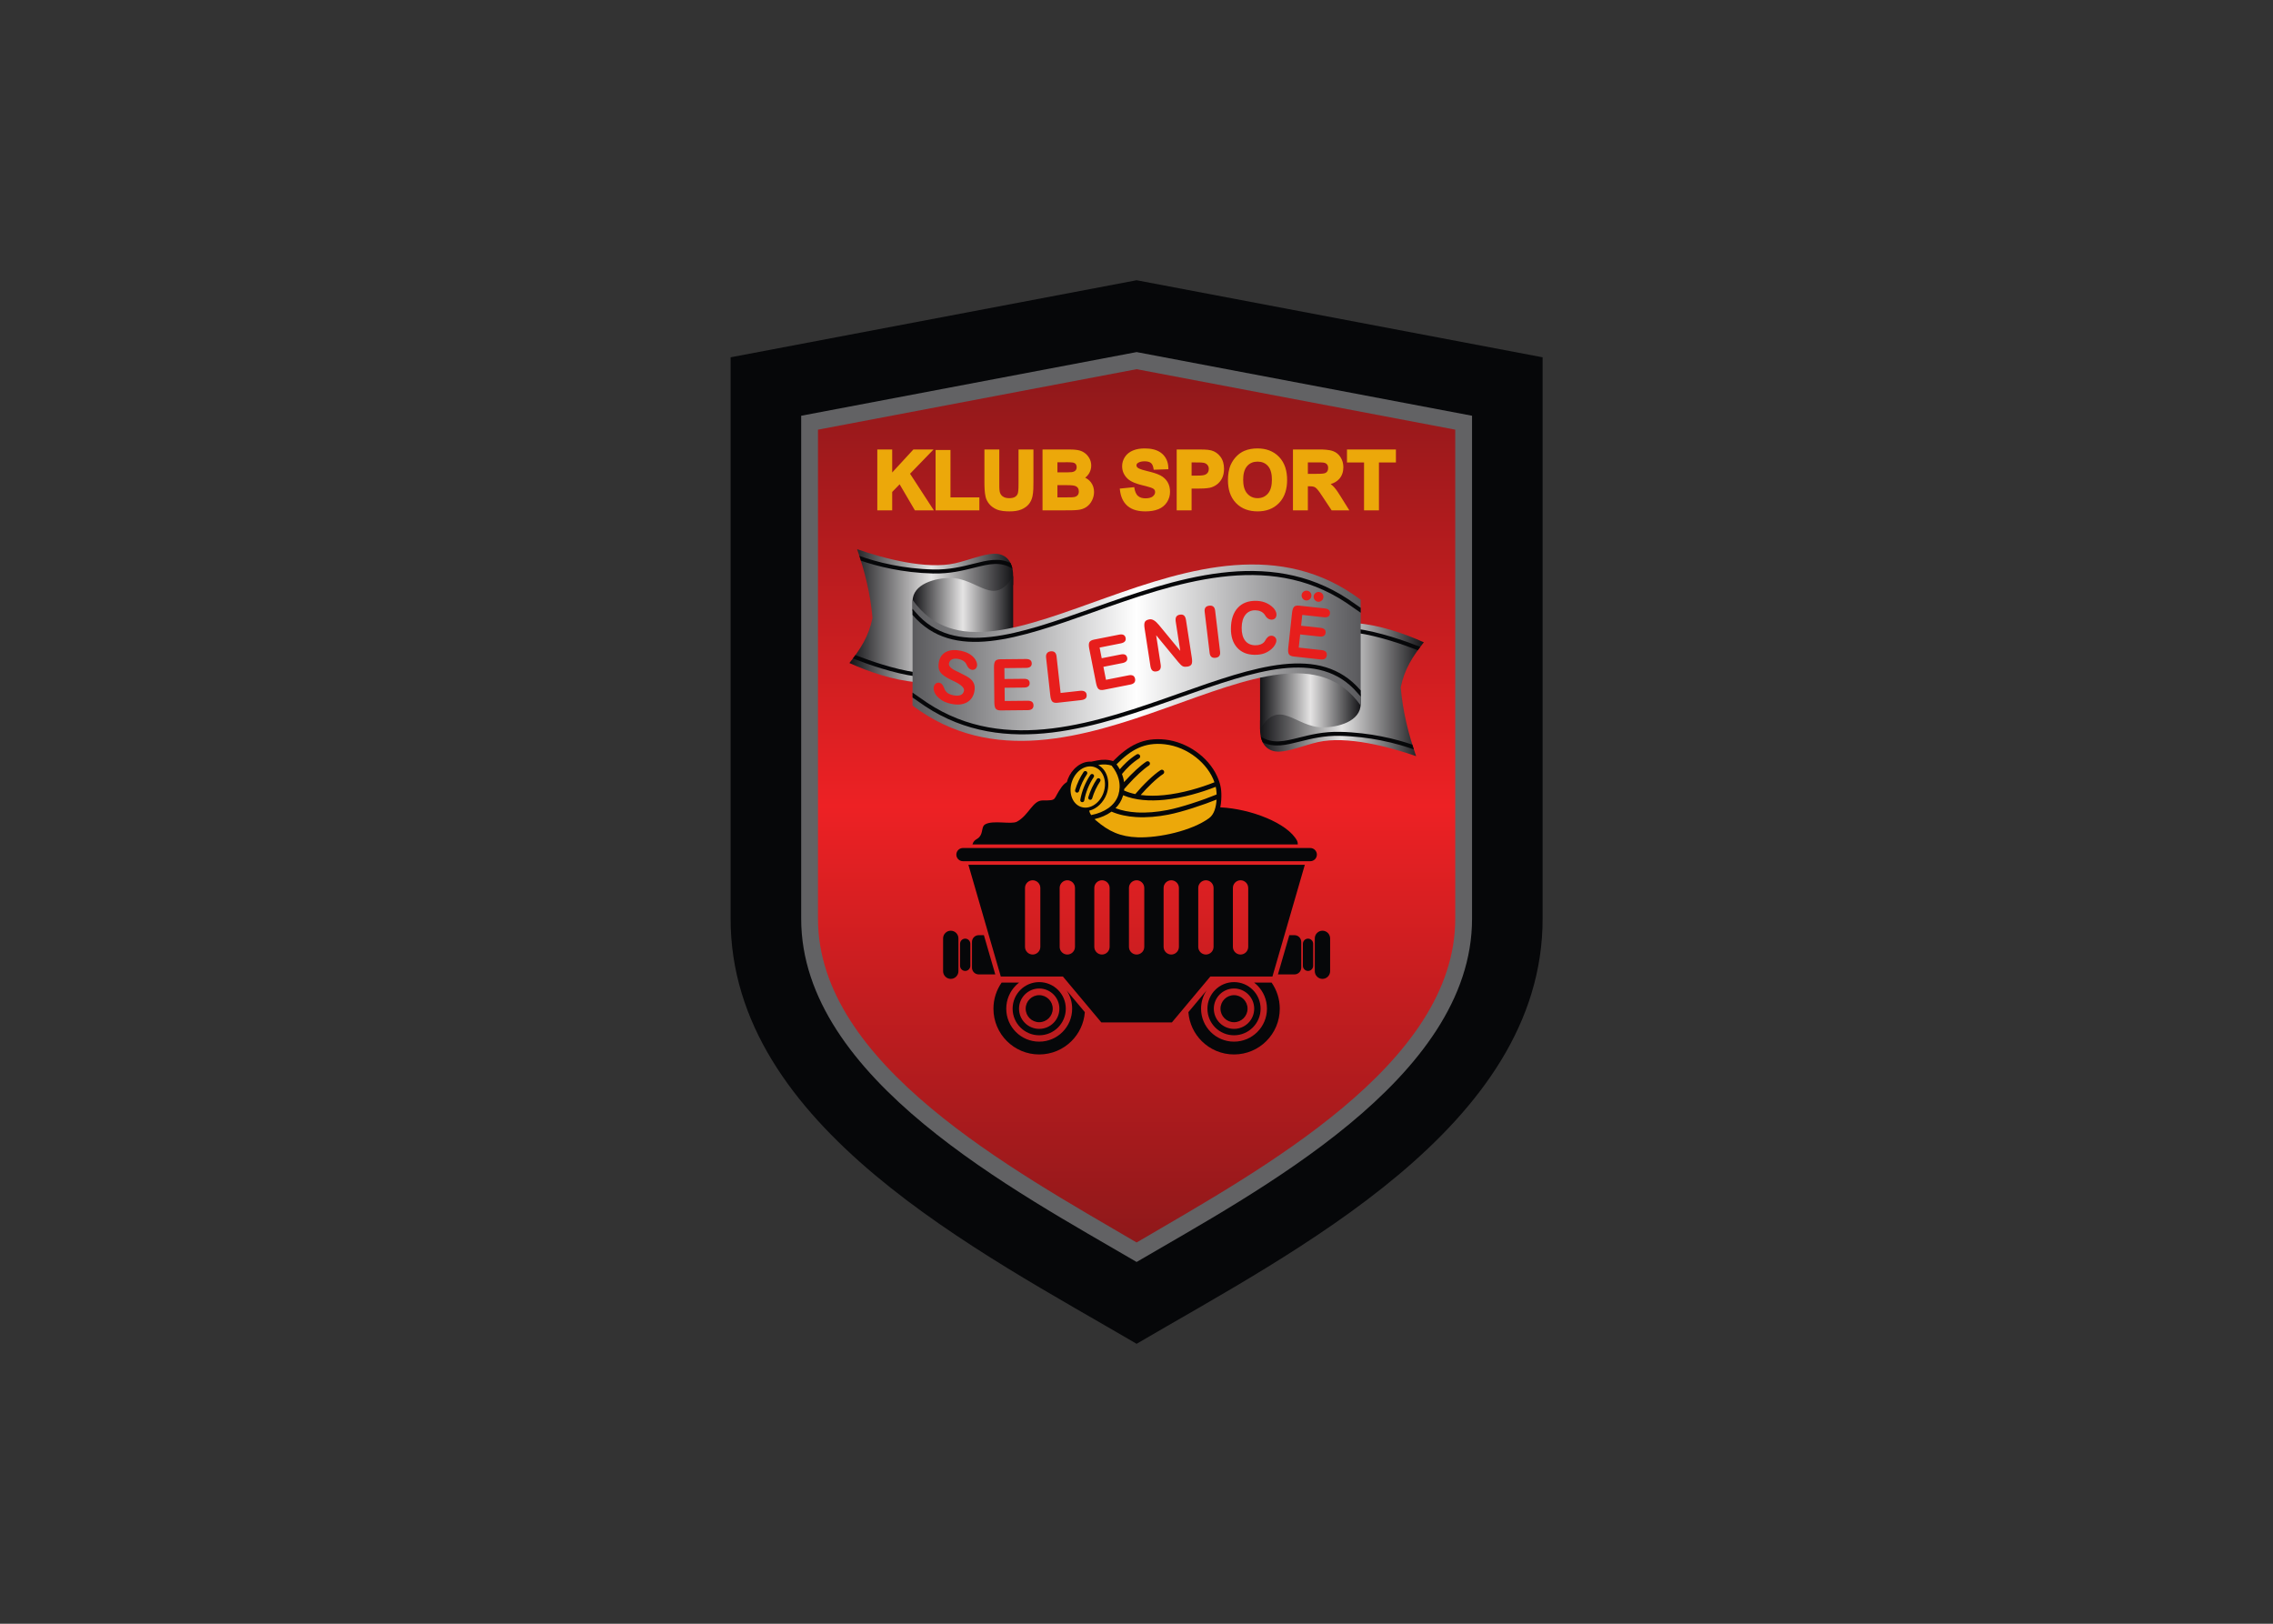 <svg clip-rule="evenodd" fill-rule="evenodd" stroke-linejoin="round" stroke-miterlimit="2" viewBox="0 0 560 400" xmlns="http://www.w3.org/2000/svg" xmlns:xlink="http://www.w3.org/1999/xlink"><rect x="0" y="0" width="560" height="400" fill="#333333" stroke="none"/><linearGradient id="a" gradientTransform="matrix(0 -205.278 205.278 0 95.5 226.436)" gradientUnits="userSpaceOnUse" x1="0" x2="1" y1="0" y2="0"><stop offset="0" stop-color="#8e181a"/><stop offset=".5" stop-color="#ed2124"/><stop offset="1" stop-color="#8e181a"/></linearGradient><linearGradient id="b"><stop offset="0" stop-color="#131316"/><stop offset=".5" stop-color="#e5e4e4"/><stop offset="1" stop-color="#131316"/></linearGradient><linearGradient id="c" gradientUnits="userSpaceOnUse" x1="27.979" x2="66.476" xlink:href="#b" y1="79.088" y2="79.088"/><linearGradient id="d" gradientUnits="userSpaceOnUse" x1="42.822" x2="66.476" xlink:href="#b" y1="77.108" y2="77.108"/><linearGradient id="e" gradientUnits="userSpaceOnUse" x1="124.523" x2="163.02" xlink:href="#b" y1="96.497" y2="96.497"/><linearGradient id="f" gradientUnits="userSpaceOnUse" x1="124.523" x2="148.177" xlink:href="#b" y1="98.478" y2="98.478"/><linearGradient id="g" gradientUnits="userSpaceOnUse" x1="42.822" x2="148.177" y1="87.793" y2="87.793"><stop offset="0" stop-color="#5a5a5d"/><stop offset=".5" stop-color="#fff"/><stop offset="1" stop-color="#5a5a5d"/></linearGradient><g transform="matrix(1.048 0 0 1.048 179.944 68.775)"><path d="m.053 150.344v-131.981c31.815-6.038 63.63-12.081 95.447-18.113 31.816 6.031 63.632 12.074 95.447 18.113v131.981c0 48.951-58.576 78.283-95.447 99.906-36.871-21.623-95.447-50.955-95.447-99.906z" fill="#060709"/><path d="m16.645 150.344v-118.243c26.285-4.989 52.569-9.98 78.855-14.964 26.286 4.984 52.57 9.975 78.855 14.964v118.243c0 37.701-50.683 64.15-78.855 80.672-28.173-16.521-78.855-42.971-78.855-80.672z" fill="#626264"/><path d="m95.5 226.436c-29.149-17.096-74.905-41.854-74.905-76.092v-114.972c24.968-4.738 49.937-9.476 74.905-14.215 24.968 4.739 49.937 9.477 74.905 14.215v114.972c0 34.239-45.756 58.996-74.905 76.092z" fill="url(#a)"/><path d="m53.121 135.261c0-.853.698-1.551 1.552-1.551h81.654c.854 0 1.551.698 1.551 1.551 0 .854-.697 1.553-1.551 1.553h-81.654c-.854 0-1.552-.698-1.552-1.553zm3.785-2.387c.438-1.427 1.3-1.016 1.918-2.171.533-.995.274-2.102 1.077-2.557 1.854-1.052 6.13.086 7.452-.621 2.83-1.514 3.685-4.997 6.045-4.997 3.682 0 2.261-.09 4.476-3.155.36-.499.781-.882 1.239-1.172.061-.231.132-.458.215-.679.862-2.294 3.064-4.275 5.508-4.109l1.417-.287c1.208-.245 2.538-.235 3.715.162l.03-.03c3.582-3.615 7.046-5.624 12.283-5.026 4.989.57 10.016 3.954 12.134 8.592.906 1.985 1.1 3.397.979 5.565-.031.574-.101 1.174-.226 1.764l.109.006c6.998.352 15.724 3.661 17.957 7.866.099.185.158.502.161.85h-76.489zm63.029 8.419c-.99 0-1.801.811-1.801 1.801v13.854c0 .99.811 1.801 1.801 1.801.991 0 1.802-.811 1.802-1.801v-13.854c-.001-.99-.811-1.801-1.802-1.801zm-63.981-3.643h79.092l-7.617 26.269h-14.602l-9.035 10.787h-16.584l-9.036-10.787h-14.601zm39.546 21.099c.99 0 1.801-.811 1.801-1.801v-13.854c0-.991-.811-1.801-1.801-1.801-.991 0-1.802.81-1.802 1.801v13.854c0 .99.811 1.801 1.802 1.801zm8.145-17.456c-.99 0-1.801.811-1.801 1.801v13.854c0 .99.81 1.801 1.801 1.801s1.801-.811 1.801-1.801v-13.854c-.001-.99-.81-1.801-1.801-1.801zm8.144 0c-.989 0-1.801.811-1.801 1.801v13.854c0 .99.811 1.801 1.801 1.801.991 0 1.802-.811 1.802-1.801v-13.854c0-.99-.811-1.801-1.802-1.801zm27.402 11.856c-.991 0-1.802.811-1.802 1.801v7.717c0 .99.811 1.803 1.802 1.803.99 0 1.801-.813 1.801-1.803v-7.717c0-.991-.81-1.801-1.801-1.801zm-6.569 1.049h-1.223l-2.675 9.221h3.897c.868 0 1.58-.713 1.58-1.58v-6.061c.001-.869-.71-1.58-1.579-1.58zm3.174.814c-.664 0-1.208.545-1.208 1.207v5.178c0 .662.544 1.207 1.208 1.207.665 0 1.208-.543 1.208-1.207v-5.178c0-.664-.543-1.207-1.208-1.207zm-28.123 17.276c.196 2.646 1.353 5.029 3.12 6.797 1.946 1.945 4.636 3.15 7.605 3.15s5.659-1.205 7.605-3.15c1.946-1.947 3.15-4.639 3.15-7.607 0-2.279-.71-4.395-1.921-6.135h-4.107c.264.203.515.424.75.66 1.401 1.4 2.269 3.336 2.269 5.475 0 2.141-.867 4.076-2.269 5.479s-3.339 2.27-5.478 2.27-4.076-.867-5.478-2.27-2.269-3.338-2.269-5.479c0-1.596.482-3.078 1.31-4.311zm10.725-3.989c-1.755 0-3.179 1.424-3.179 3.178 0 1.756 1.424 3.18 3.179 3.18s3.179-1.424 3.179-3.18c0-1.754-1.424-3.178-3.179-3.178zm0-3.07c-1.724 0-3.285.699-4.416 1.83l-.004.004c-1.13 1.129-1.83 2.691-1.83 4.414 0 1.727.7 3.289 1.83 4.42 1.132 1.133 2.694 1.832 4.42 1.832 1.722 0 3.284-.699 4.416-1.832l.004-.004c1.131-1.133 1.831-2.693 1.831-4.416 0-1.725-.7-3.287-1.831-4.418-1.13-1.131-2.694-1.83-4.42-1.83zm-3.356 2.893c-.858.859-1.389 2.045-1.389 3.355s.531 2.498 1.391 3.355c.857.859 2.044 1.391 3.354 1.391 1.313 0 2.499-.531 3.355-1.387l.004-.004c.855-.855 1.386-2.043 1.386-3.355 0-1.309-.531-2.496-1.39-3.354-.858-.859-2.045-1.391-3.355-1.391-1.311.001-2.498.532-3.356 1.39zm-43.977-26.829c-.991 0-1.802.81-1.802 1.801v13.854c0 .99.811 1.801 1.802 1.801.99 0 1.801-.811 1.801-1.801v-13.854c0-.99-.811-1.801-1.801-1.801zm16.289 0c-.99 0-1.801.81-1.801 1.801v13.854c0 .99.811 1.801 1.801 1.801.991 0 1.802-.811 1.802-1.801v-13.854c0-.99-.81-1.801-1.802-1.801zm-8.144 0c-.991 0-1.801.81-1.801 1.801v13.854c0 .99.81 1.801 1.801 1.801.99 0 1.801-.811 1.801-1.801v-13.854c0-.99-.811-1.801-1.801-1.801zm-27.401 11.856c.991 0 1.801.811 1.801 1.801v7.717c0 .99-.81 1.803-1.801 1.803s-1.801-.813-1.801-1.803v-7.717c0-.991.809-1.801 1.801-1.801zm6.569 1.049c-.869 0-1.58.711-1.58 1.58v6.061c0 .867.711 1.58 1.58 1.58h3.896l-2.674-9.221zm-3.175.814c-.664 0-1.208.543-1.208 1.207v5.178c0 .664.544 1.207 1.208 1.207.665 0 1.208-.545 1.208-1.207v-5.178c0-.662-.543-1.207-1.208-1.207zm28.124 17.276-4.289-5.121c.827 1.232 1.309 2.715 1.309 4.311 0 2.141-.866 4.076-2.269 5.479-1.4 1.402-3.338 2.27-5.478 2.27-2.139 0-4.076-.867-5.477-2.27-1.402-1.402-2.269-3.338-2.269-5.479 0-2.139.866-4.074 2.269-5.475.235-.236.485-.457.75-.66h-4.107c-1.211 1.74-1.922 3.855-1.922 6.135 0 2.969 1.204 5.66 3.15 7.607 1.947 1.945 4.637 3.15 7.605 3.15 2.97 0 5.659-1.205 7.606-3.15 1.77-1.768 2.925-4.151 3.122-6.797zm-10.726-3.989c-1.755 0-3.179 1.424-3.179 3.178 0 1.756 1.424 3.18 3.179 3.18 1.756 0 3.179-1.424 3.179-3.18-.001-1.754-1.424-3.178-3.179-3.178zm0-3.07c-1.725 0-3.289.699-4.42 1.83-1.13 1.131-1.83 2.693-1.83 4.418 0 1.723.7 3.283 1.83 4.416l.004.004c1.133 1.133 2.694 1.832 4.416 1.832 1.727 0 3.29-.699 4.421-1.832 1.13-1.131 1.83-2.693 1.83-4.42 0-1.723-.7-3.285-1.83-4.414l-.004-.004c-1.131-1.131-2.694-1.83-4.417-1.83zm3.357 2.893c-.858-.857-2.046-1.389-3.357-1.389-1.31 0-2.496.531-3.354 1.391-.859.857-1.391 2.045-1.391 3.354 0 1.313.53 2.5 1.387 3.355l.004.004c.855.855 2.042 1.387 3.354 1.387 1.311 0 2.497-.531 3.355-1.391.859-.857 1.391-2.045 1.391-3.355s-.532-2.497-1.389-3.356z" fill="#060709"/><path d="m102.156 109.33c-4.871-.556-8.017 1.318-11.372 4.705.292.389.544.78.76 1.171.486-.572 1.003-1.118 1.553-1.631.732-.683 1.527-1.307 2.399-1.857.258-.163.599-.085.761.173.161.257.084.598-.174.76-.807.51-1.548 1.092-2.234 1.731-.64.596-1.232 1.244-1.788 1.929.109.286.202.571.277.854.096.355.164.708.209 1.056l.139-.155c.835-.929 1.782-1.898 2.721-2.759l-.001-.001c.832-.763 1.655-1.436 2.384-1.912.256-.166.598-.093.763.162.166.255.093.596-.162.762-.668.437-1.443 1.071-2.237 1.799h-.004c-.894.818-1.816 1.765-2.645 2.687-.17.189-.458.513-.745.839-.002-.001-.08.086-.173.193-.009.122-.021.243-.036.362.828.367 1.713.643 2.637.837.89-1.058 1.987-2.236 3.089-3.286.992-.945 1.993-1.789 2.856-2.353.255-.166.597-.093.763.162.165.255.093.597-.162.762-.8.522-1.747 1.323-2.696 2.228-.9.857-1.8 1.807-2.581 2.702 1.748.23 3.604.213 5.466.029 4.353-.43 8.729-1.772 11.876-3.023-1.504-4.363-6.232-8.309-11.643-8.926zm-16.398 5.417c-2.021-.806-4.435.61-5.395 3.164-.961 2.553-.104 5.276 1.915 6.083 2.019.805 4.434-.61 5.395-3.163.961-2.555.102-5.278-1.915-6.084zm-2.711 1.074c.146-.216.441-.273.657-.127.217.146.273.441.128.657-.409.607-.774 1.254-1.085 1.918-.317.678-.585 1.381-.792 2.086-.074.25-.337.395-.588.32-.25-.074-.394-.336-.32-.587.22-.746.504-1.494.845-2.22.336-.716.723-1.407 1.155-2.047zm3.101 1.69c.146-.216.44-.273.656-.127.217.146.274.441.128.658-.409.607-.773 1.254-1.085 1.918-.317.678-.584 1.381-.792 2.086-.073.25-.337.394-.588.32-.25-.074-.394-.336-.32-.587.22-.745.504-1.494.845-2.22.336-.717.724-1.407 1.156-2.048zm-1.516-.993c.146-.217.441-.274.657-.128.217.146.274.441.128.657-.554.822-1.028 1.724-1.404 2.651-.381.941-.66 1.907-.821 2.842-.044.257-.288.431-.546.387s-.431-.289-.387-.546c.172-1.003.471-2.037.876-3.039.4-.986.905-1.947 1.497-2.824zm4.985-2.183c.855 1.037 1.381 2.094 1.654 3.115.36 1.35.283 2.64-.053 3.734-.381 1.243-1.188 2.313-2.354 3.144-1.069.762-2.44 1.326-4.061 1.643-.215-.326-.378-.68-.439-1.047 1.827-.406 3.374-2.025 4.048-3.816.901-2.396.449-5.627-1.939-6.899 1.323-.268 2.419-.119 3.144.126zm-4.006 12.587c1.523-.365 2.834-.943 3.893-1.697l.093-.067c1.745.756 3.729 1.157 5.805 1.283 2.463.149 5.061-.087 7.55-.572 1.667-.325 3.706-.897 5.685-1.528 2.138-.683 4.204-1.433 5.654-2.014-.091 1.656-.51 3.458-1.753 4.364-4.094 2.986-11.784 4.672-16.789 4.504-4.084-.137-6.801-1.38-9.789-3.957-.112-.096-.231-.202-.349-.316zm28.694-5.791c-1.437.593-3.679 1.419-6.001 2.16-1.933.617-3.927 1.177-5.561 1.495-2.405.469-4.911.698-7.276.555-1.752-.106-3.427-.418-4.925-.99.815-.816 1.403-1.773 1.73-2.842.021-.066.04-.133.059-.201 2.859 1.202 6.278 1.408 9.7 1.07 4.42-.437 8.854-1.785 12.068-3.052.098.445.161.893.186 1.34.009.149.015.305.02.465z" fill="#eca80a"/><path d="m43.656 94.708c-5.286-.422-11.145-2.426-15.678-4.482 2.552-3.223 4.556-6.253 5.435-10.591-.486-5.698-1.836-11.026-3.623-16.166 6.315 2.2 16.313 4.838 23.046 3.314 3.224-.73 6.535-2.16 9.111-2.248 2.55-.086 4.528 1.521 4.528 5.241v2.054c-4.248 6.233-7.905-.274-14.075-.274-3.378 0-8.652 1.315-8.742 5.326-.126 5.92-.002 11.908-.002 17.826z" fill="url(#c)"/><path d="m66.476 69.776c-4.52 7.55-8.274.453-14.77.453-3.461 0-8.884 1.358-8.884 5.516v2.226c5.721 7.107 13.949 7.503 23.653 5.246v-13.441z" fill="url(#d)"/><path d="m43.654 93.386c-2.601-.366-5.365-1.038-8.125-1.88-2.28-.695-4.55-1.504-6.723-2.348.2-.263.395-.526.585-.789 2.089.807 4.255 1.574 6.412 2.232 2.671.815 5.34 1.469 7.848 1.831z" fill="#060709"/><path d="m66.313 68.064c-2.768-1.796-5.512-1.11-9-.236-2.67.668-5.758 1.44-9.632 1.354-3.605-.081-6.895-.51-9.715-1.065-3.018-.593-5.51-1.332-7.284-1.946-.118-.379-.239-.757-.362-1.134 1.754.64 4.454 1.487 7.827 2.15 2.785.547 6.021.971 9.553 1.05 3.742.084 6.768-.673 9.384-1.328 3.334-.835 6.03-1.509 8.771-.193.196.394.351.842.458 1.348z" fill="#060709"/><path d="m147.343 80.877c5.287.423 11.145 2.427 15.678 4.483-2.551 3.223-4.555 6.253-5.435 10.591.486 5.698 1.836 11.025 3.623 16.166-6.315-2.201-16.312-4.839-23.046-3.314-3.223.73-6.534 2.16-9.111 2.247-2.55.087-4.528-1.521-4.528-5.24v-2.055c4.248-6.234 7.906.273 14.076.273 3.377 0 8.651-1.314 8.741-5.325.127-5.919.002-11.908.002-17.826z" fill="url(#e)"/><path d="m124.523 105.81c4.521-7.551 8.275-.454 14.771-.454 3.461 0 8.884-1.358 8.884-5.516v-2.227c-5.722-7.107-13.95-7.502-23.654-5.245v13.442z" fill="url(#f)"/><path d="m147.345 82.2c2.602.365 5.365 1.038 8.126 1.88 2.279.696 4.55 1.504 6.722 2.348-.199.263-.394.525-.585.789-2.088-.807-4.254-1.575-6.411-2.233-2.672-.815-5.341-1.469-7.848-1.831z" fill="#060709"/><path d="m124.688 107.521c2.768 1.797 5.512 1.11 8.999.236 2.67-.668 5.758-1.441 9.633-1.354 3.604.082 6.894.51 9.715 1.065 3.018.593 5.509 1.333 7.284 1.946.118.379.239.757.362 1.133-1.755-.64-4.455-1.486-7.828-2.15-2.785-.547-6.021-.971-9.552-1.05-3.742-.084-6.769.673-9.385 1.328-3.333.835-6.03 1.51-8.771.194-.196-.393-.352-.842-.457-1.348z" fill="#060709"/><path d="m148.178 100.228c-18.813-26.778-67.868 28.209-105.355 0v-24.87c18.813 26.778 67.868-28.209 105.355 0z" fill="url(#g)"/><path d="m57.966 90.951c-.068.327-.222.565-.458.718-.24.152-.521.195-.848.126-.42-.088-.771-.43-1.059-1.028-.074-.149-.13-.264-.17-.344-.155-.29-.379-.527-.67-.717-.293-.19-.656-.329-1.093-.421-.628-.132-1.143-.109-1.541.066-.399.178-.645.494-.74.944-.13.619.443 1.224 1.719 1.82.309.147.546.263.712.341.798.387 1.379.686 1.742.896.366.214.668.429.913.64.43.381.717.818.858 1.309s.146 1.056.011 1.697c-.246 1.167-.853 2.005-1.817 2.514-.967.509-2.165.612-3.591.312-.762-.16-1.401-.381-1.92-.664-.52-.28-1-.661-1.447-1.139-.298-.33-.515-.694-.649-1.094-.136-.399-.167-.764-.097-1.1.075-.352.235-.617.484-.795.248-.179.537-.234.861-.166.425.09.759.45 1.006 1.08.094.242.172.427.233.551.175.338.418.612.732.824.314.211.71.366 1.182.465.753.159 1.347.15 1.782-.026.438-.176.709-.512.814-1.013.148-.704-.717-1.49-2.597-2.358-.066-.031-.118-.057-.16-.077-1.449-.667-2.389-1.315-2.814-1.946-.426-.627-.535-1.437-.327-2.421.234-1.112.81-1.897 1.723-2.354.913-.455 2.072-.535 3.478-.24.646.136 1.214.333 1.712.592.496.255.926.582 1.288.975.286.305.498.648.635 1.027.137.378.174.714.113 1.006zm81.025-3.767c.447.048.769.175.975.38.201.207.283.493.243.861-.039.358-.182.618-.427.781-.244.161-.587.22-1.028.172l-6.314-.682c-.563-.062-.939-.233-1.127-.52s-.242-.795-.164-1.521l.886-8.191c.079-.731.24-1.216.484-1.456.245-.24.65-.328 1.213-.267l5.999.648c.44.048.764.172.969.376.205.202.29.477.253.824-.036.334-.178.578-.421.725-.243.15-.585.2-1.025.153l-5.065-.547-.274 2.544 4.552.492c.441.047.759.168.959.361.201.195.284.465.247.811-.036.33-.178.57-.421.717-.242.15-.576.201-1.006.155l-4.553-.492-.334 3.093zm-.604-13.656c.324.035.587.172.783.415.195.242.276.526.241.85-.035.321-.178.581-.427.781-.249.201-.529.283-.846.248-.305-.033-.558-.178-.763-.439-.204-.26-.291-.544-.258-.852.033-.311.176-.562.425-.759.249-.196.529-.278.845-.244zm-2.826-.305c.324.035.587.172.782.416.195.242.277.525.242.85-.035.322-.178.581-.427.781s-.529.283-.846.248c-.311-.034-.563-.179-.768-.439-.202-.26-.286-.544-.253-.852.033-.311.175-.561.424-.758.249-.198.53-.281.846-.246zm-17.891 8.849c.024-2.057.554-3.654 1.584-4.792 1.031-1.136 2.46-1.694 4.282-1.672.719.009 1.376.114 1.976.319.6.202 1.164.515 1.7.942.367.284.653.604.861.964.207.359.31.7.306 1.029-.005.359-.114.646-.328.857-.214.212-.5.318-.859.313-.201-.002-.393-.047-.575-.129-.181-.083-.36-.21-.537-.383-.094-.088-.192-.223-.301-.405-.11-.18-.189-.298-.239-.354-.256-.308-.564-.54-.92-.691-.357-.155-.77-.235-1.232-.241-.972-.012-1.742.345-2.312 1.066-.568.723-.862 1.726-.877 3.011-.016 1.31.254 2.327.808 3.05.556.723 1.354 1.089 2.393 1.101.455.005.868-.062 1.235-.202.364-.138.665-.344.896-.611.093-.113.187-.254.281-.426.096-.169.159-.277.192-.319.209-.265.401-.447.578-.545.174-.099.372-.146.599-.144.331.004.612.116.841.336s.339.486.336.796c-.004.307-.11.64-.318 1.002-.208.363-.482.694-.822.994-.562.485-1.159.834-1.789 1.05-.632.215-1.363.318-2.197.308-1.747-.021-3.114-.585-4.108-1.693-.991-1.108-1.477-2.62-1.454-4.531zm-6.168-3.864c-.054-.445.01-.788.186-1.027.176-.24.471-.384.883-.434.409-.049.729.024.964.218.231.194.372.508.425.948l1.159 9.632c.053.438-.011.779-.187 1.02s-.473.385-.888.435c-.407.049-.725-.025-.958-.219-.231-.193-.373-.508-.425-.94zm-10.349 12.344c.076.497.034.878-.128 1.146-.164.267-.449.433-.857.496-.422.065-.745-.003-.971-.206s-.379-.556-.457-1.063l-1.37-8.878c-.111-.722-.079-1.229.095-1.524.175-.294.543-.483 1.103-.57.642-.099 1.364.342 2.173 1.326.073.087.128.152.163.197l4.852 5.893-1.061-6.875c-.076-.493-.034-.875.125-1.142s.446-.432.862-.496c.414-.064.735.005.967.209.229.204.382.558.459 1.057l1.375 8.914c.106.688.081 1.181-.073 1.478-.154.298-.479.483-.969.559-.43.066-.78.044-1.051-.069s-.626-.438-1.067-.97l-5.228-6.342zm-7.544 2.569c.441-.087.787-.062 1.044.071.254.137.417.387.489.751.069.353.011.643-.174.872-.186.227-.495.385-.93.471l-6.231 1.233c-.556.111-.966.058-1.23-.16s-.469-.686-.61-1.402l-1.6-8.082c-.143-.722-.133-1.232.029-1.534s.522-.506 1.077-.616l5.92-1.171c.434-.086.78-.064 1.036.07.256.131.42.369.487.71.065.331.003.605-.185.818-.188.216-.499.366-.934.452l-4.998.989.497 2.51 4.492-.889c.435-.086.773-.065 1.022.06.25.126.409.359.477.7.064.326.002.597-.187.81-.188.216-.49.364-.914.448l-4.491.889.604 3.052zm-16.7 6.443c-.563.063-.968-.024-1.213-.263s-.408-.723-.489-1.449l-.992-8.926c-.047-.415.025-.751.213-1.005.188-.253.477-.401.867-.444.41-.045.73.031.963.227.229.196.368.511.417.949l.957 8.609 4.523-.503c.471-.052.844-.001 1.122.155.278.154.435.404.473.745.044.395-.04.696-.253.9-.213.206-.58.336-1.098.394zm-7.007-.471c.449-.004.784.084 1.012.263.224.182.339.458.342.828.004.359-.107.634-.331.825-.225.189-.558.287-1.001.292l-6.352.063c-.566.005-.96-.122-1.18-.384s-.334-.761-.341-1.491l-.081-8.239c-.007-.736.097-1.235.312-1.502s.606-.402 1.172-.407l6.034-.06c.443-.004.779.082 1.007.26.227.176.345.439.348.788.003.338-.109.595-.333.771-.224.177-.558.267-1.001.271l-5.094.051.024 2.559 4.579-.045c.443-.004.772.079.995.246.223.171.336.429.339.777.004.332-.107.586-.332.762-.225.178-.55.268-.981.271l-4.579.045.031 3.11z" fill="#e71e1c"/><path d="m148.178 78.416-.577-.41c-1.137-.803-2.359-1.649-2.876-1.991-18.482-12.237-40.14-4.569-59.313 2.22-17.587 6.228-33.117 11.727-42.547.725l-.043-.05v-1.418l.108.121c.297.33.544.604.652.732 9.007 10.508 24.251 5.111 41.515-1.002 19.381-6.862 41.272-14.614 60.148-2.117.53.351 1.764 1.204 2.899 2.006l.032.023v1.161zm-105.356 18.754v1.161l.032.023c1.135.802 2.369 1.655 2.899 2.006 18.875 12.497 40.767 4.746 60.147-2.117 17.265-6.113 32.509-11.51 41.515-1.002.109.127.355.401.652.731l.109.122v-1.419l-.043-.05c-9.43-11.001-24.96-5.502-42.548.725-19.173 6.789-40.829 14.458-59.312 2.221-.517-.342-1.74-1.188-2.877-1.991z" fill="#060709"/><path d="m38.042 45.437 4.982-5.408h4.738l-5.523 5.702 5.591 8.604h-4.454l-3.585-6.118-1.749 1.797v4.321h-3.502v-14.306h3.502zm13.701 5.849h6.792v3.049h-10.295v-14.192h3.503zm7.978-11.257h3.502v7.72c0 .628-.024 1.58.093 2.186.096.457.315.83.687 1.114.438.336 1.022.427 1.56.427.491 0 1.103-.069 1.498-.391.305-.249.502-.55.568-.938.117-.693.114-1.536.114-2.239v-7.878h3.503v7.503c0 1.078.003 2.479-.23 3.531-.151.691-.438 1.328-.897 1.868-.467.547-1.07.935-1.73 1.208-.844.35-1.837.442-2.742.442-.977 0-2.188-.075-3.089-.481-.66-.297-1.261-.708-1.719-1.274-.397-.491-.695-1.04-.839-1.657-.253-1.089-.277-2.411-.277-3.526v-7.615zm23.698 6.638c.518.252.974.603 1.335 1.076.51.667.74 1.44.74 2.277 0 .69-.163 1.348-.468 1.968-.305.621-.732 1.146-1.299 1.543-.596.418-1.292.631-2.012.71-1.055.115-2.278.094-3.34.094h-4.992v-14.306h5.797c.789 0 1.684.006 2.463.139.564.095 1.092.296 1.565.618.479.326.86.752 1.154 1.25.32.544.469 1.146.469 1.776 0 .702-.191 1.356-.571 1.946-.231.359-.512.661-.841.909zm8.122 2.559 3.402-.338.062.345c.113.631.343 1.313.845 1.744.48.413 1.112.537 1.729.537.577 0 1.28-.085 1.739-.47.319-.267.533-.59.533-1.015 0-.217-.055-.409-.194-.578-.179-.217-.557-.376-.813-.467-.667-.235-1.458-.411-2.146-.583-1.05-.264-2.416-.694-3.236-1.433-.892-.805-1.367-1.812-1.367-3.015 0-.776.223-1.497.644-2.148.453-.7 1.095-1.191 1.856-1.518.879-.377 1.857-.503 2.809-.503 1.418 0 2.975.254 4.075 1.223.979.862 1.433 1.99 1.478 3.286l.013.379-3.454.119-.056-.328c-.075-.453-.236-.974-.609-1.273-.39-.313-1.002-.377-1.481-.377-.548 0-1.173.084-1.626.418-.188.139-.277.306-.277.54 0 .225.103.389.271.533.435.367 1.802.702 2.35.831.976.231 2.143.539 3.032 1.009.68.359 1.236.858 1.64 1.514.438.71.597 1.531.597 2.356 0 .861-.244 1.66-.707 2.386-.486.763-1.167 1.308-2.002 1.656-.962.403-2.06.525-3.095.525-1.479 0-3.038-.285-4.192-1.278-1.101-.948-1.604-2.279-1.772-3.692zm16.883 0v5.108h-3.502v-14.305h4.767c.924 0 2.456-.022 3.345.215.883.235 1.596.739 2.152 1.463.638.829.863 1.842.863 2.871 0 .781-.125 1.578-.494 2.275-.31.583-.724 1.09-1.268 1.47-.47.328-.989.577-1.559.702-.918.181-1.972.202-2.905.202h-1.399zm8.55-1.962c0-1.222.156-2.506.653-3.634.324-.736.776-1.396 1.336-1.973.539-.554 1.161-1.007 1.875-1.308.971-.41 2.023-.565 3.071-.565 1.941 0 3.703.564 5.068 1.976 1.428 1.476 1.905 3.438 1.905 5.441 0 1.99-.479 3.936-1.892 5.405-1.354 1.41-3.112 1.974-5.045 1.974-1.938 0-3.717-.551-5.081-1.964-1.404-1.455-1.89-3.372-1.89-5.352zm24.148.895c.276.209.538.44.773.695.586.631 1.14 1.528 1.596 2.258l2.015 3.223h-4.159l-2.072-3.128c-.392-.589-.921-1.424-1.407-1.934-.187-.197-.412-.375-.672-.464-.349-.121-.894-.131-1.261-.131h-.175v5.657h-3.503v-14.306h6.141c.996 0 2.346.042 3.288.389.752.278 1.337.773 1.766 1.449.449.71.652 1.5.652 2.338 0 1.038-.29 1.995-.989 2.773-.539.597-1.24.963-1.993 1.181zm7.845-5.081v11.257h3.502v-11.257h3.991v-3.049h-11.505v3.049zm-72.081-.038v2.363h1.411c.599 0 1.349.024 1.939-.045.322-.038.645-.138.88-.374.215-.215.289-.485.289-.785 0-.282-.063-.551-.252-.768-.197-.224-.501-.313-.787-.346-.687-.081-1.593-.045-2.289-.045zm0 5.372v2.874h2.156c.511 0 1.306.021 1.804-.075.307-.059.573-.186.781-.421.223-.251.29-.575.29-.902 0-.294-.06-.577-.229-.821-.164-.236-.399-.386-.668-.479-.523-.182-1.744-.175-2.303-.175h-1.831zm31.538-5.334v3.1h1.113c.507 0 1.541-.003 2.015-.189.28-.109.507-.277.675-.526.172-.255.244-.538.244-.844 0-.364-.09-.697-.335-.97-.239-.267-.531-.421-.884-.486-.549-.101-1.332-.085-1.893-.085zm12.128 4.094c0 1.121.194 2.375.97 3.241.646.722 1.451 1.063 2.419 1.063.964 0 1.767-.332 2.409-1.053.774-.868.954-2.169.954-3.288 0-1.092-.173-2.379-.929-3.226-.646-.724-1.473-1.021-2.435-1.021-.967 0-1.799.306-2.447 1.033-.764.857-.941 2.148-.941 3.251zm15.208-1.41h1.646c.52 0 1.852.016 2.334-.146.238-.081.434-.22.574-.428.161-.237.212-.523.212-.805 0-.313-.065-.617-.273-.859-.206-.238-.498-.352-.794-.401-.553-.078-1.379-.044-1.942-.044h-1.756v2.683z" fill="#eca80a"/></g></svg>